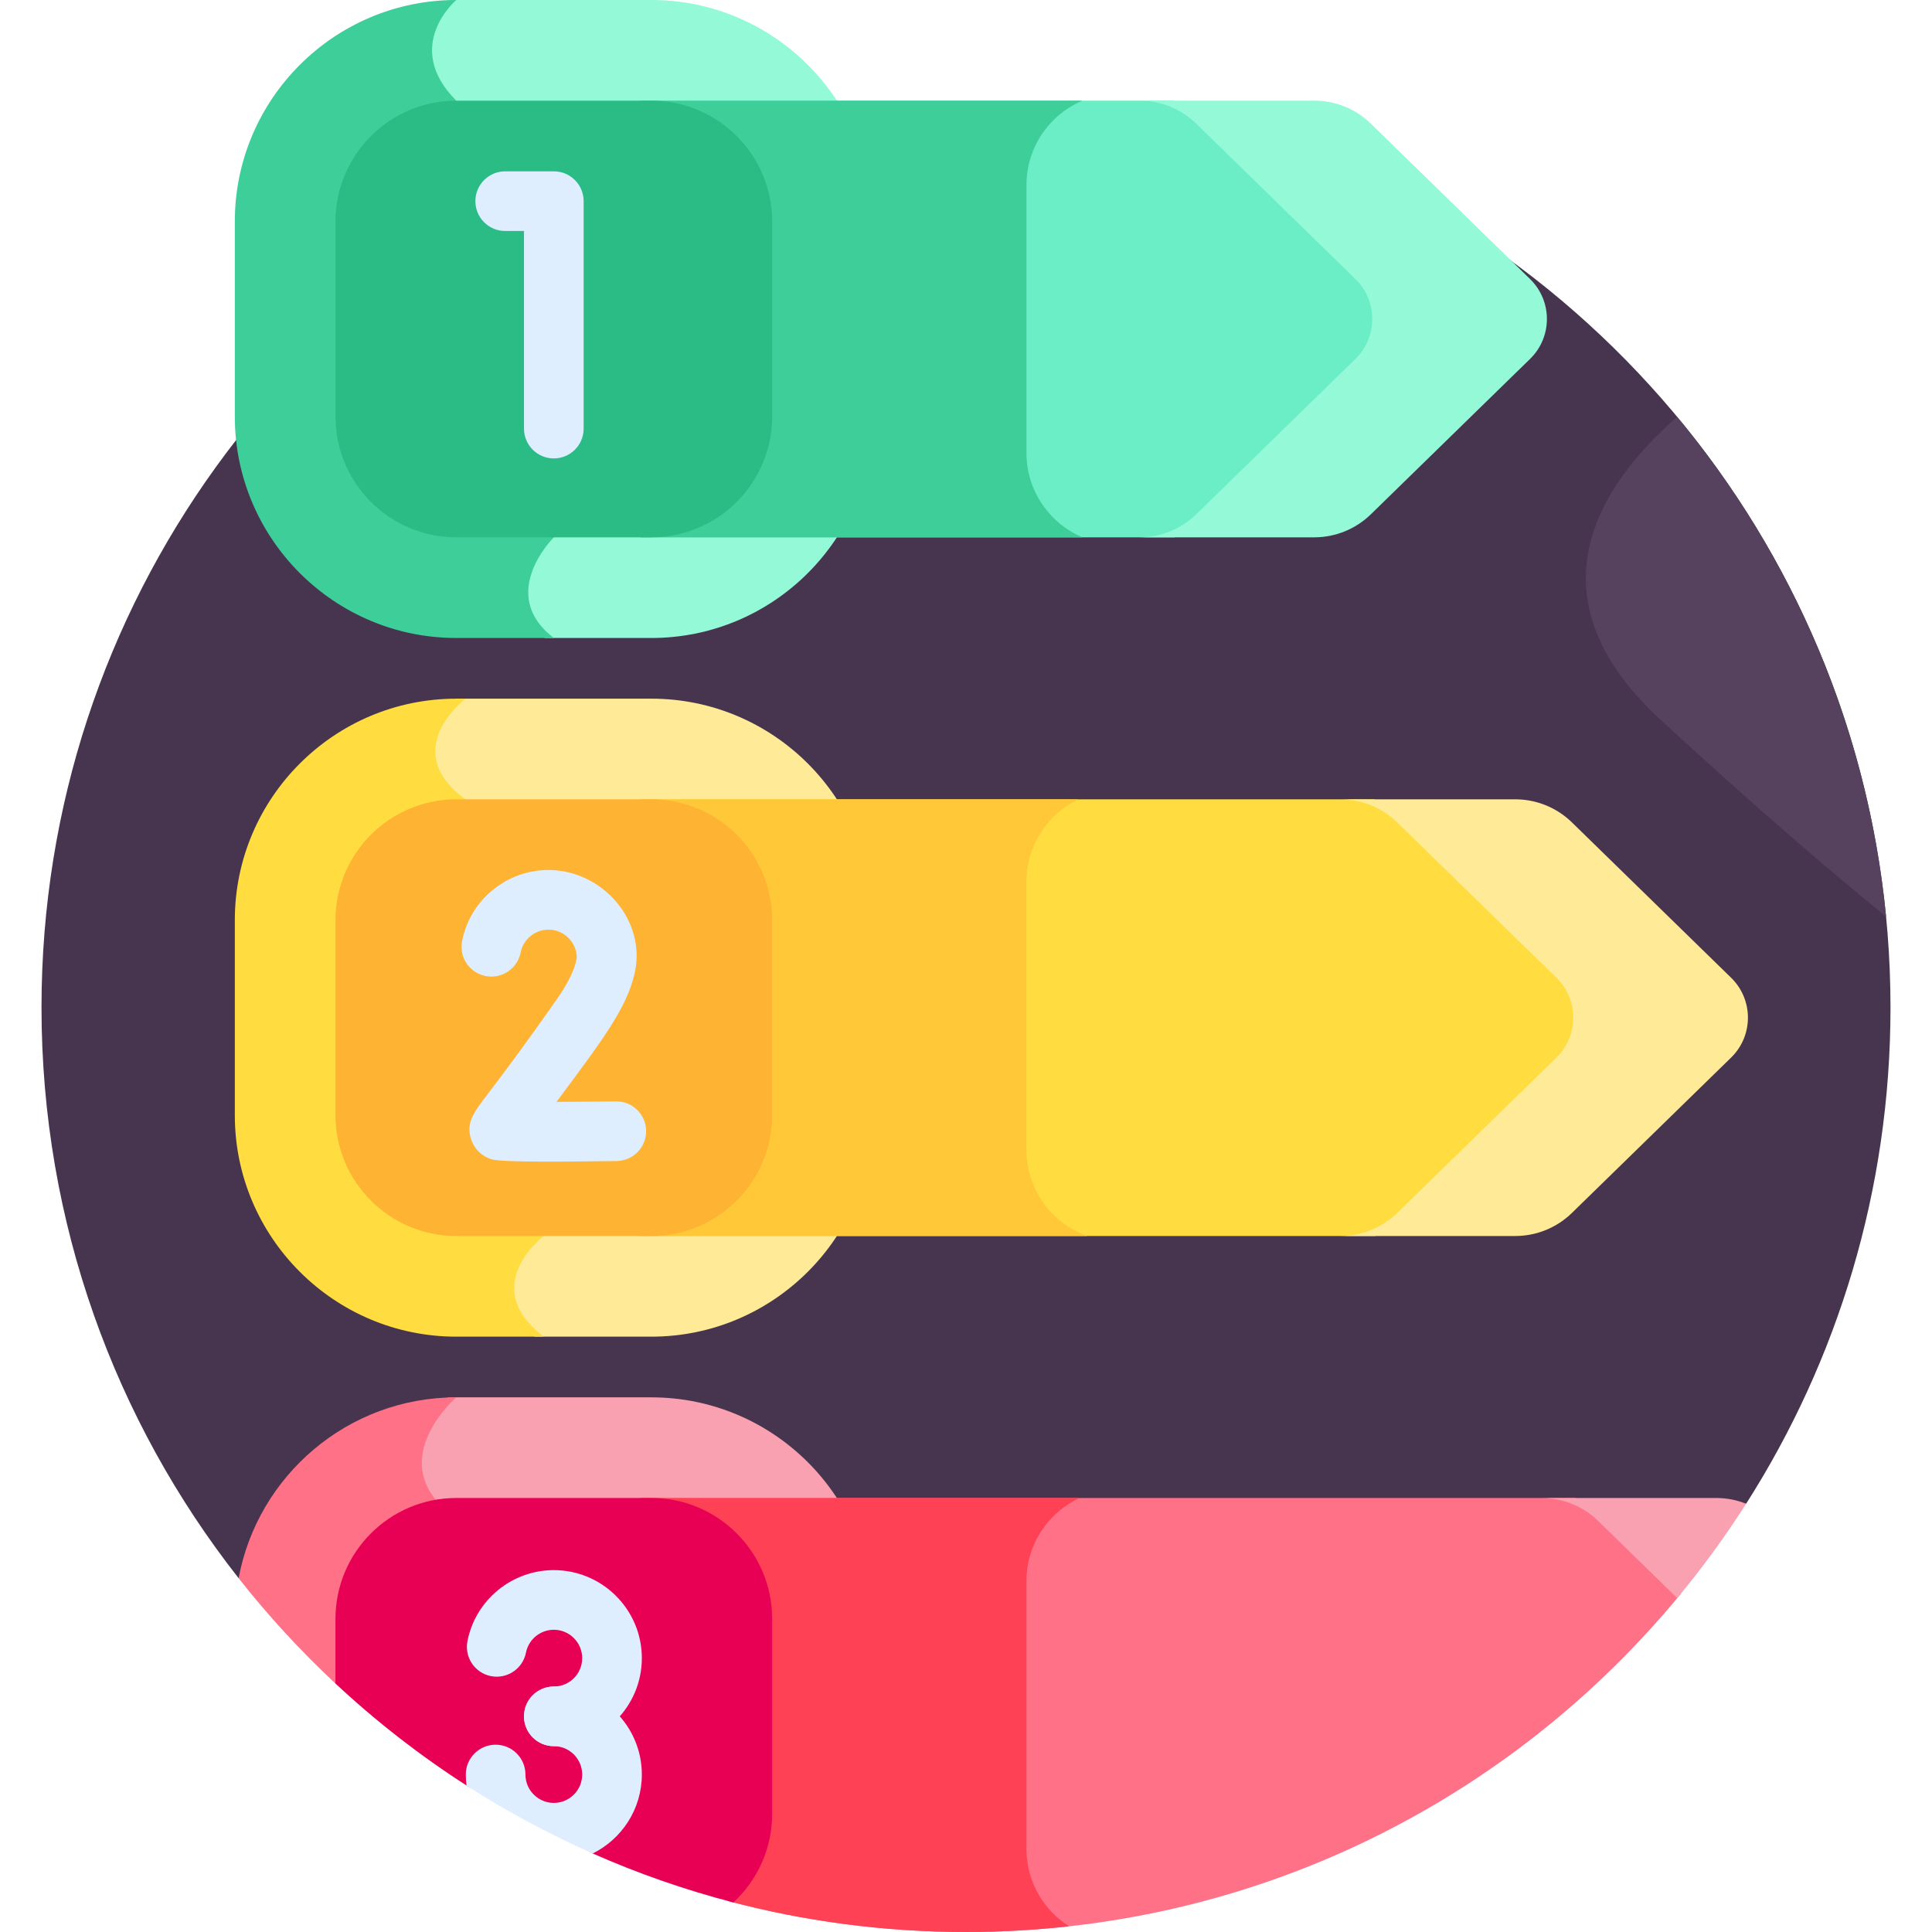 <svg id="Layer_1" enable-background="new 0 0 512 512" height="512" viewBox="0 0 512 512" width="512" xmlns="http://www.w3.org/2000/svg"><g><path d="m462.746 398.503c24.218-37.995 38.256-83.109 38.256-131.505 0-106.897-68.468-197.788-163.937-231.253h-162.13c-95.469 33.465-163.937 124.356-163.937 231.253 0 57.075 19.516 109.591 52.239 151.24z" fill="#47354f"/><path d="m172.621 0h-51.705c-.74 0-1.472.029-2.205.056-1.931 2.054-5.453 6.594-5.704 12.606-.219 5.237 2.086 10.309 6.849 15.071 13.306 13.307 24.301 105.188 25.343 114.14-1.741 1.898-7.162 8.457-6.682 16.058.263 4.17 2.253 7.91 5.904 11.142h28.201c32.358 0 58.683-26.326 58.683-58.684v-51.705c-.001-32.359-26.326-58.684-58.684-58.684z" fill="#93f9d7"/><path d="m120.915 0c-32.357 0-58.683 26.325-58.683 58.684v51.705c0 32.358 26.325 58.684 58.683 58.684h25.853c-15.261-11.644 0-26.673 0-26.673s-11.4-101.273-25.853-115.726c-14.452-14.454 0-26.674 0-26.674z" fill="#3ece9a"/><path d="m172.621 370.31h-51.705c-.747 0-1.489.023-2.229.05-2.709 2.73-8.81 9.844-8.38 18.171.295 5.698 3.575 10.772 9.751 15.08 1.03.719 1.636 1.859 1.851 3.487.995 7.516-6.02 22.091-16.526 39.056h125.922v-17.162c-.001-32.357-26.326-58.682-58.684-58.682z" fill="#f9a0b1"/><path d="m120.915 402.382c-20.543-14.33 0-32.071 0-32.071-28.683 0-52.61 20.691-57.678 47.928 7.826 9.961 16.419 19.287 25.67 27.917h18.184c13.114-21.365 20.678-38.994 13.824-43.774z" fill="#ff7186"/><path d="m172.621 185.156h-51.564c-2.457 2.263-7.26 7.53-7.194 14.09.051 5.045 2.951 9.688 8.619 13.797 16.42 11.907 19.811 104.549 20.108 113.814-1.957 1.656-7.793 7.205-7.811 14.465-.011 4.624 2.331 8.958 6.952 12.906h30.89c32.358 0 58.683-26.325 58.683-58.683v-51.706c0-32.359-26.325-58.683-58.683-58.683z" fill="#ffeb97"/><path d="m123.362 185.156h-2.447c-32.358 0-58.683 26.325-58.683 58.683v51.706c0 32.358 26.325 58.683 58.683 58.683h23.197c-17.625-13.405 0-26.673 0-26.673s-2.75-102.672-20.75-115.726 0-26.673 0-26.673z" fill="#ffdd40"/><path d="m313.301 140.917c1.709-.969 3.304-2.164 4.745-3.57l42.188-41.172c3.162-3.086 4.905-7.219 4.905-11.638s-1.742-8.553-4.905-11.64l-42.188-41.171c-1.441-1.407-3.036-2.602-4.745-3.571l-2.354-1.482h-141.212v1.396h2.887c16.907 0 30.614 13.706 30.614 30.614v51.706c0 16.908-13.707 30.615-30.615 30.615h-2.886v1.396h141.508z" fill="#6bedc5"/><path d="m272.029 120.11v-71.149c0-9.991 6.142-18.616 14.836-22.289h-117.13v1.396h2.887c16.907 0 30.614 13.707 30.614 30.614v51.706c0 16.908-13.707 30.614-30.615 30.614h-2.886v1.396h117.13c-8.694-3.672-14.836-12.297-14.836-22.288z" fill="#3ece9a"/><path d="m445.432 422.374-20.841-20.338c-1.441-1.407-3.036-2.602-4.746-3.571l-2.354-1.482h-247.756v1.396h2.887c16.907 0 30.614 13.707 30.614 30.614v51.706c0 9.192-4.057 17.433-10.472 23.044 20.175 5.376 41.367 8.257 63.236 8.257 76.328 0 144.499-34.908 189.432-89.626z" fill="#ff7186"/><path d="m272.029 490.066v-71.149c0-9.686 5.775-18.083 14.049-21.934h-116.343v1.396h2.887c16.907 0 30.614 13.707 30.614 30.614v51.706c0 9.192-4.057 17.433-10.472 23.044 20.175 5.376 41.367 8.257 63.236 8.257 9.232 0 18.342-.522 27.309-1.517-6.764-4.298-11.28-11.853-11.28-20.417z" fill="#ff4155"/><path d="m366.573 326.072c1.709-.969 3.304-2.164 4.746-3.57l42.188-41.172c3.162-3.086 4.905-7.219 4.905-11.638 0-4.42-1.742-8.553-4.905-11.64l-42.188-41.171c-1.441-1.407-3.036-2.602-4.746-3.571l-2.354-1.482h-194.484v1.396h2.887c16.907 0 30.614 13.706 30.614 30.614v51.706c0 16.908-13.707 30.615-30.615 30.615h-2.886v1.396h194.781z" fill="#ffdd40"/><path d="m272.029 304.78v-71.149c0-9.573 5.639-17.893 13.76-21.802h-116.054v1.396h2.887c16.907 0 30.614 13.706 30.614 30.614v51.706c0 16.908-13.707 30.614-30.615 30.614h-2.886v1.396h118.385c-9.352-3.347-16.091-12.31-16.091-22.775z" fill="#ffc839"/><path d="m204.632 110.389v-51.706c0-17.65-14.36-32.01-32.011-32.01h-51.706c-17.651 0-32.01 14.36-32.01 32.01v51.706c0 17.65 14.359 32.01 32.01 32.01h51.706c17.651 0 32.011-14.359 32.011-32.01z" fill="#2bbc85"/><path d="m172.621 396.983h-51.706c-17.651 0-32.01 14.36-32.01 32.01v17.162c10.77 10.049 22.448 19.135 34.894 27.13l33.273 17.903-.002.002c11.956 5.285 24.412 9.647 37.283 12.983 6.315-5.851 10.278-14.207 10.278-23.474v-51.706c.001-17.65-14.359-32.01-32.01-32.01z" fill="#e80054"/><path d="m204.632 295.544v-51.706c0-17.65-14.36-32.01-32.011-32.01h-51.706c-17.651 0-32.01 14.359-32.01 32.01v51.706c0 17.65 14.359 32.01 32.01 32.01h51.706c17.651 0 32.011-14.359 32.011-32.01z" fill="#ffb332"/><g><g><path d="m146.768 121.487c-4.365 0-7.903-3.539-7.903-7.903v-52.37h-4.979c-4.365 0-7.903-3.539-7.903-7.903 0-4.365 3.538-7.903 7.903-7.903h12.882c4.365 0 7.903 3.539 7.903 7.903v60.272c0 4.365-3.538 7.904-7.903 7.904z" fill="#deeeff"/></g></g><g><g><path d="m130.11 307.183c-2.586-.862-4.52-2.825-5.307-5.384-1.326-4.314.745-7.027 4.507-11.953 3.056-4.001 8.744-11.448 18.279-25.071 5.344-7.636 5.232-11.201 5.266-11.3-.216-3.954-3.501-7.105-7.508-7.105-3.586 0-6.689 2.546-7.378 6.054-.842 4.283-4.998 7.079-9.278 6.231-4.283-.841-7.073-4.995-6.232-9.278 2.142-10.902 11.767-18.813 22.888-18.813 14.271 0 26.074 13.392 22.823 27.443-2.201 9.495-8.966 18.203-20.692 34.002 4.88-.017 10.46-.064 15.747-.13.034-.001.068-.001.101-.001 4.319 0 7.846 3.473 7.9 7.804.055 4.364-3.439 7.947-7.803 8.001-10.49.13-30.397.471-33.313-.5z" fill="#deeeff"/></g></g><g><path d="m146.768 462.75c-4.365 0-7.903-3.539-7.903-7.903s3.538-7.903 7.903-7.903c4.146 0 7.52-3.373 7.52-7.519s-3.373-7.52-7.52-7.52c-3.586 0-6.689 2.546-7.378 6.054-.842 4.283-5.001 7.07-9.278 6.231-4.283-.841-7.073-4.995-6.232-9.278 2.141-10.901 11.767-18.813 22.888-18.813 12.862 0 23.326 10.464 23.326 23.326-.001 12.861-10.464 23.325-23.326 23.325z" fill="#deeeff"/></g><path d="m146.768 446.943c-4.365 0-7.903 3.539-7.903 7.903s3.538 7.903 7.903 7.903c4.146 0 7.52 3.373 7.52 7.52 0 4.146-3.373 7.519-7.52 7.519-3.731 0-6.932-2.777-7.447-6.465-.048-.344-.072-.699-.072-1.054 0-4.364-3.538-7.903-7.903-7.903s-7.903 3.539-7.903 7.903c0 .993.069 1.967.19 2.926 10.612 6.826 21.79 12.845 33.44 17.993 7.707-3.812 13.021-11.754 13.021-20.918-.001-12.862-10.464-23.327-23.326-23.327z" fill="#deeeff"/><path d="m405.488 73.957-42.188-41.172c-4.016-3.919-9.404-6.112-15.015-6.112h-46.288c5.611 0 10.999 2.194 15.015 6.112l42.188 41.171c5.944 5.8 5.944 15.358 0 21.158l-42.188 41.172c-4.016 3.919-9.404 6.112-15.015 6.112h46.288c5.611 0 11-2.194 15.015-6.112l42.187-41.172c5.945-5.8 5.945-15.357.001-21.157z" fill="#93f9d7"/><path d="m408.542 396.983c5.611 0 10.999 2.194 15.015 6.113l20.927 20.422c6.594-7.932 12.698-16.285 18.263-25.015-2.498-.99-5.179-1.52-7.916-1.52z" fill="#f9a0b1"/><path d="m458.761 259.112-42.188-41.171c-4.016-3.919-9.404-6.112-15.015-6.112h-46.288c5.611 0 10.999 2.194 15.015 6.112l42.188 41.171c5.944 5.801 5.944 15.358 0 21.158l-42.188 41.172c-4.016 3.919-9.404 6.112-15.015 6.112h46.288c5.611 0 11-2.194 15.015-6.112l42.188-41.172c5.944-5.8 5.944-15.358 0-21.158z" fill="#ffeb97"/><path d="m444.463 110.47c-21.26 18.629-39.611 47.82-4.434 80.246 25.62 23.616 45.452 40.527 59.797 52.18-4.894-50.106-24.886-95.779-55.363-132.426z" fill="#56415e"/></g></svg>